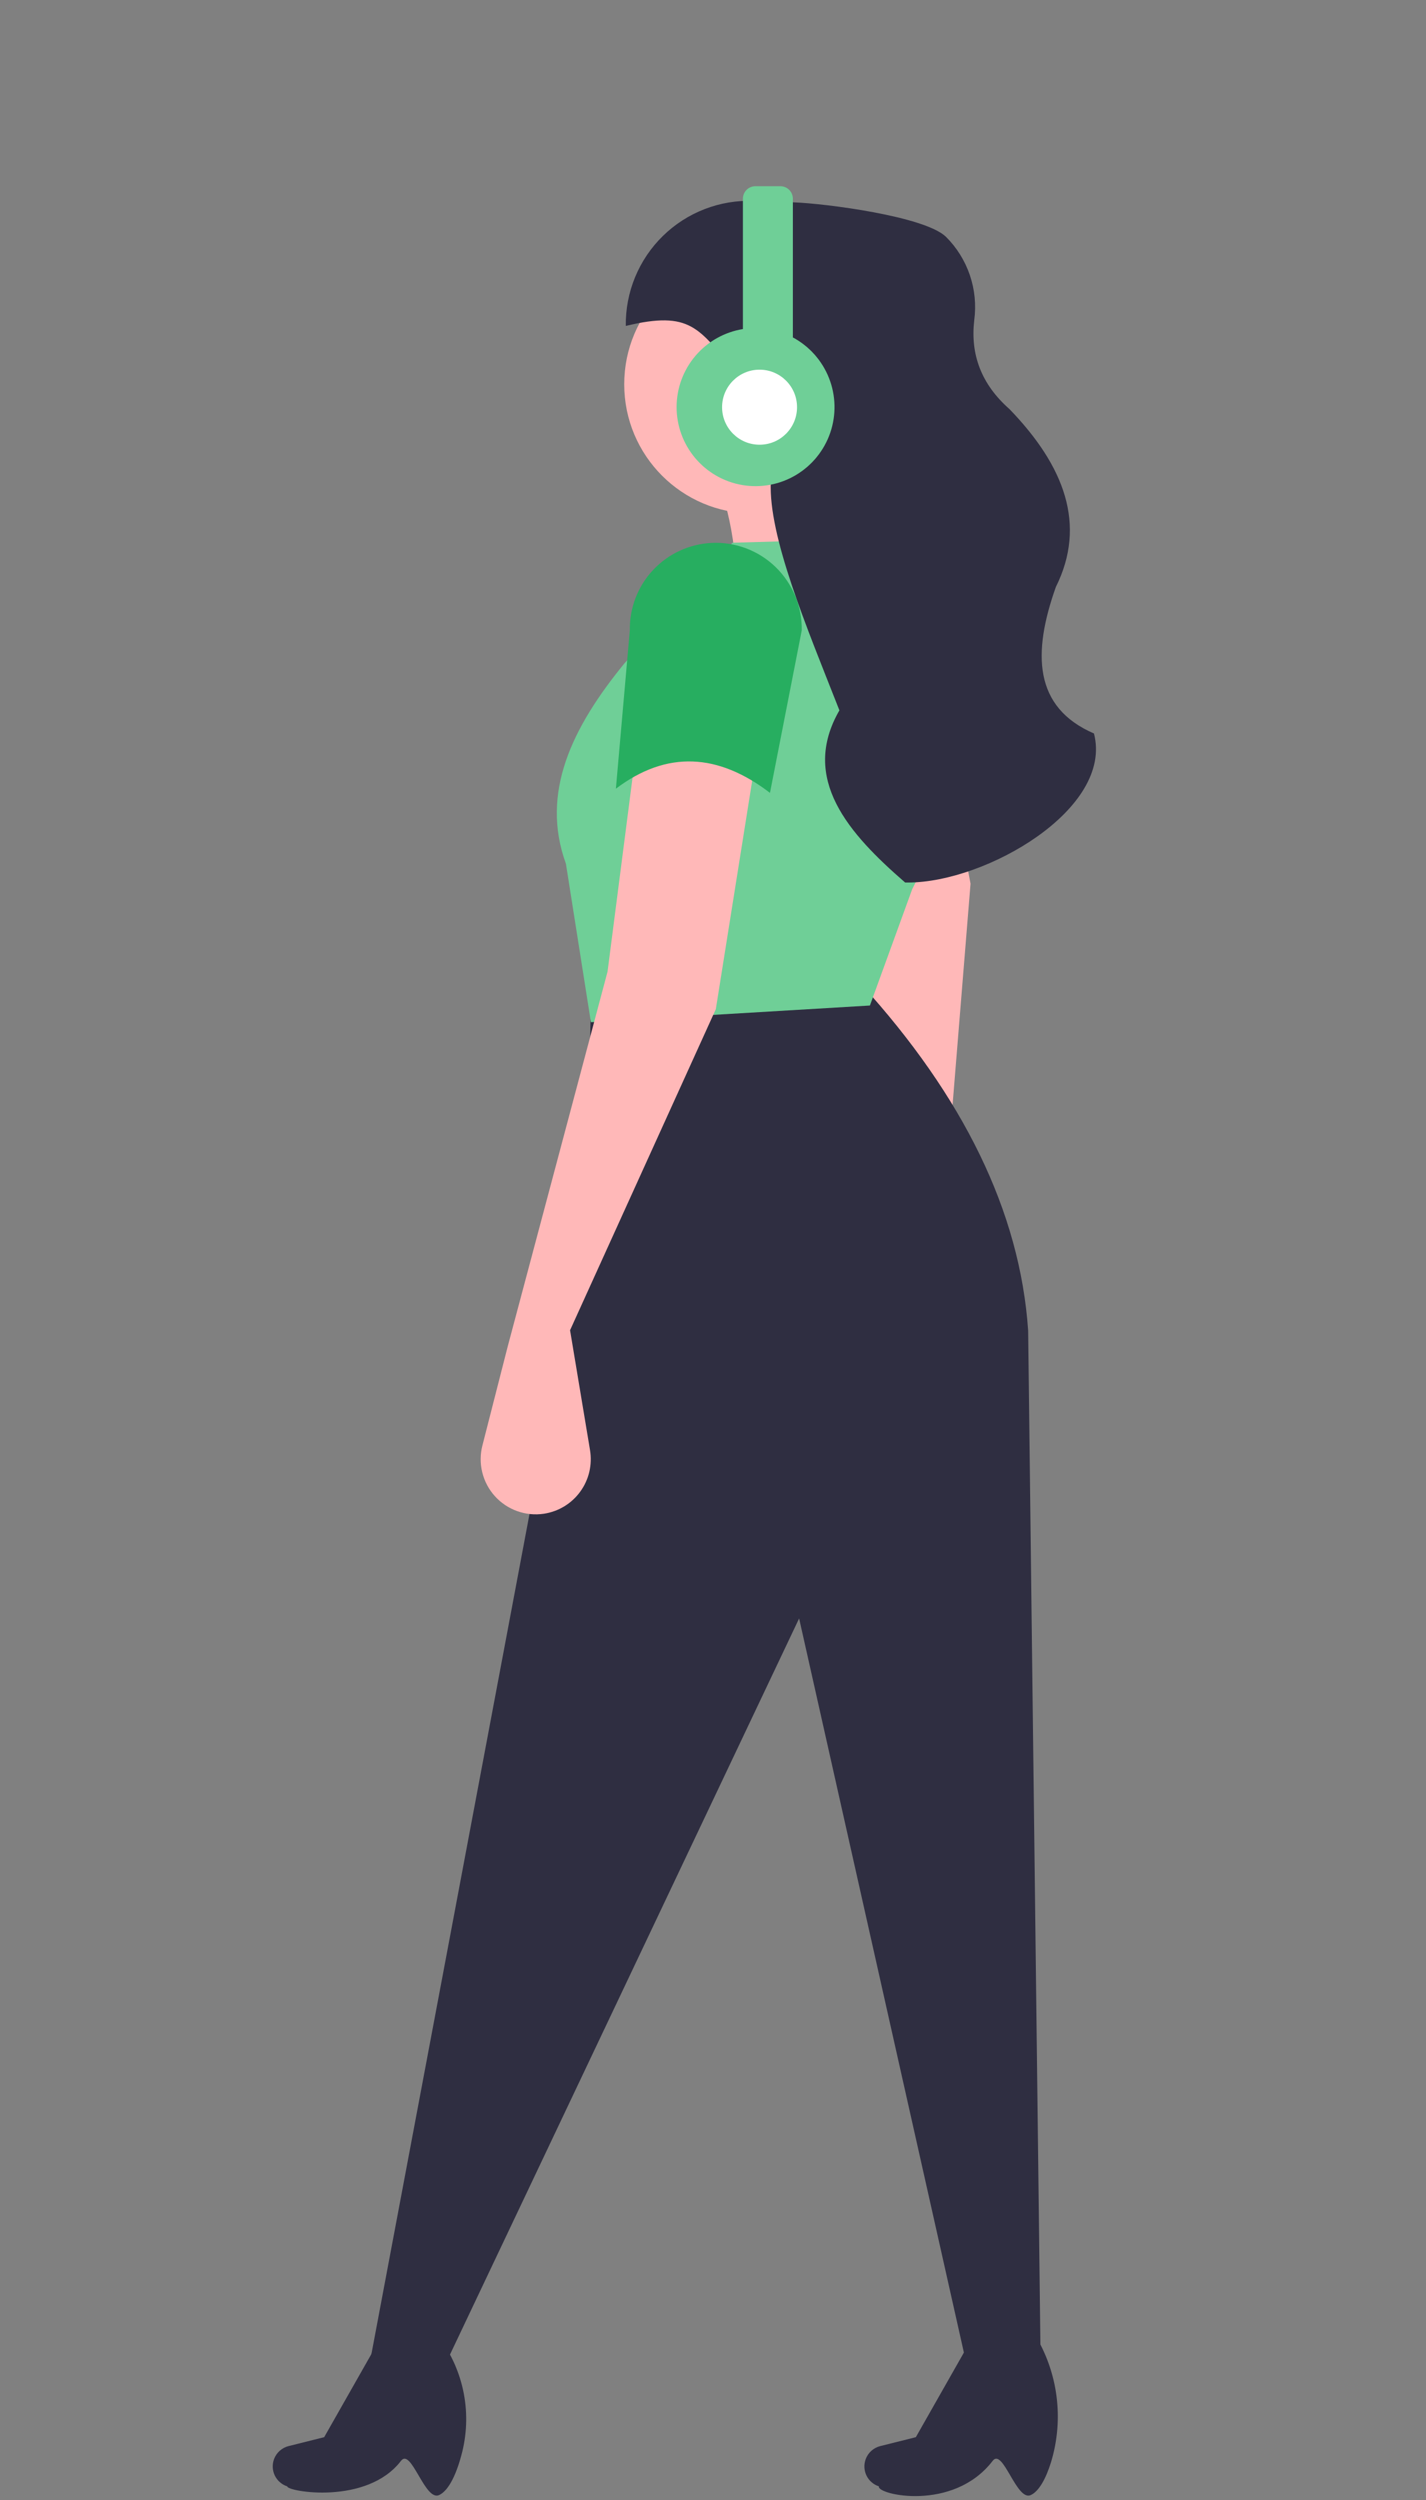 <svg width="178" height="312" viewBox="0 0 178 312" fill="none" xmlns="http://www.w3.org/2000/svg">
<rect x="0" y="0" width="178" height="312" fill="#808080" stroke="none"/>
<path d="M114.825 76.055L91.953 78.657C92.265 71.624 91.671 65.064 89.354 59.404L108.067 52.639C106.39 59.643 109.539 67.631 114.825 76.055Z" fill="#FFB8B8"/>
<path d="M117.583 154.152L124.992 167.391C125.437 168.186 125.719 169.063 125.823 169.969C125.927 170.875 125.85 171.792 125.596 172.668C125.343 173.544 124.918 174.36 124.346 175.07C123.774 175.78 123.067 176.369 122.266 176.803V176.803C121.268 177.344 120.151 177.628 119.016 177.632C117.882 177.635 116.764 177.357 115.762 176.822C114.761 176.288 113.908 175.513 113.278 174.568C112.649 173.623 112.263 172.536 112.155 171.405L110.951 158.753L106.846 110.46L99.845 78.695L114.381 74.564L121.147 110.285L117.583 154.152Z" fill="#FFB8B8"/>
<path d="M129.899 295.122L120.543 294.602L99.75 201.98L55.566 295.122L46.209 294.602L73.24 150.985L73.759 124.968L107.547 122.887C120.175 136.789 127.327 151.166 128.34 166.076L129.899 295.122Z" fill="#2F2E41"/>
<path d="M54.807 311.385C53.036 312.194 51.334 305.444 50.059 307.108C45.778 312.695 35.811 310.943 35.855 310.297C35.519 310.189 35.208 310.013 34.941 309.781C34.674 309.549 34.457 309.265 34.303 308.946C34.149 308.628 34.062 308.281 34.045 307.928C34.029 307.574 34.085 307.221 34.209 306.89V306.89C34.358 306.493 34.6 306.139 34.916 305.857C35.231 305.575 35.611 305.374 36.021 305.271L40.465 304.159L47.443 291.875L54.567 291.393C56.155 293.42 57.263 295.78 57.808 298.298C58.353 300.815 58.321 303.423 57.714 305.926C57.068 308.567 56.07 310.808 54.807 311.385Z" fill="#2F2E41"/>
<path d="M128.662 311.385C126.891 312.194 125.189 305.444 123.914 307.108C118.982 313.542 109.378 311.321 109.71 310.297C109.374 310.189 109.063 310.013 108.796 309.781C108.529 309.549 108.312 309.265 108.158 308.946C108.004 308.628 107.917 308.281 107.9 307.928C107.884 307.574 107.94 307.221 108.064 306.89V306.89C108.213 306.493 108.455 306.139 108.771 305.857C109.087 305.575 109.466 305.374 109.876 305.271L114.32 304.159L121.298 291.875L128.903 290.911L129.095 291.226C130.565 293.597 131.513 296.256 131.876 299.024C132.238 301.791 132.006 304.604 131.196 307.275C130.564 309.304 129.703 310.909 128.662 311.385Z" fill="#2F2E41"/>
<path d="M94.032 64.087C102.932 64.087 110.146 56.865 110.146 47.956C110.146 39.048 102.932 31.826 94.032 31.826C85.132 31.826 77.918 39.048 77.918 47.956C77.918 56.865 85.132 64.087 94.032 64.087Z" fill="#FFB8B8"/>
<path d="M108.587 125.488L73.76 127.57L70.641 107.796C67.412 98.908 71.447 90.743 77.918 82.82L91.433 67.73L110.146 67.209C112.665 68.037 114.897 69.565 116.581 71.615C118.265 73.665 119.331 76.152 119.657 78.786C121.005 89.848 118.989 101.06 113.87 110.957L108.587 125.488Z" fill="#6FCF97"/>
<path d="M71.158 166.012L73.65 180.98C73.8 181.879 73.77 182.8 73.561 183.687C73.352 184.575 72.969 185.412 72.434 186.15C71.899 186.888 71.223 187.513 70.445 187.987C69.667 188.461 68.802 188.775 67.901 188.912V188.912C66.779 189.082 65.633 188.972 64.564 188.59C63.495 188.209 62.537 187.568 61.776 186.726C61.014 185.883 60.474 184.865 60.201 183.762C59.928 182.66 59.933 181.506 60.214 180.406L63.361 168.093L75.837 121.262L79.995 89L95.07 90.041L89.352 125.945L71.158 166.012Z" fill="#FFB8B8"/>
<path d="M113.356 110.138H112.984C105.955 104.041 99.846 97.207 104.779 88.65C100.596 78.02 95.932 66.982 96.213 60.153C96.422 55.102 94.953 50.07 91.669 46.23C87.223 41.032 86.234 38.71 78.115 40.676C78.086 38.589 78.481 36.517 79.276 34.587C80.072 32.658 81.251 30.91 82.742 29.451C84.233 27.991 86.005 26.85 87.95 26.098C89.895 25.345 91.973 24.996 94.057 25.072L99.13 25.256C103.01 25.397 115.412 26.985 118.075 29.549C119.425 30.892 120.446 32.529 121.06 34.333C121.673 36.137 121.862 38.058 121.611 39.947C121.114 44.185 122.449 47.928 126.018 51.066C132.851 58.138 135.669 65.477 131.795 73.259C128.871 81.497 129.011 88.278 136.553 91.538C139.003 100.949 123.071 110.138 113.356 110.138Z" fill="#2F2E41"/>
<path d="M96.112 98.951C89.659 94.009 83.246 93.619 76.878 98.43L78.617 78.671C78.569 75.878 79.609 73.177 81.517 71.139C83.425 69.101 86.051 67.887 88.838 67.754V67.754C90.303 67.684 91.768 67.916 93.141 68.435C94.514 68.954 95.766 69.75 96.819 70.772C97.873 71.795 98.705 73.023 99.266 74.38C99.827 75.738 100.104 77.196 100.079 78.665L96.112 98.951Z" fill="#27AE60"/>
<path d="M94.292 54.981C95.44 54.981 96.371 53.234 96.371 51.078C96.371 48.923 95.44 47.176 94.292 47.176C93.144 47.176 92.213 48.923 92.213 51.078C92.213 53.234 93.144 54.981 94.292 54.981Z" fill="#FFB8B8"/>
<path d="M98.97 42.111V24.801C98.97 24.387 98.806 23.99 98.514 23.697C98.221 23.404 97.825 23.24 97.411 23.24H94.292C93.879 23.24 93.482 23.404 93.189 23.697C92.897 23.99 92.733 24.387 92.733 24.801V41.067C90.426 41.441 88.328 42.624 86.812 44.404C85.296 46.183 84.461 48.444 84.455 50.783C84.45 53.121 85.274 55.386 86.782 57.173C88.289 58.959 90.382 60.152 92.686 60.538C94.991 60.923 97.357 60.477 99.363 59.279C101.369 58.08 102.885 56.207 103.64 53.994C104.395 51.78 104.34 49.371 103.484 47.194C102.629 45.018 101.029 43.216 98.97 42.111V42.111Z" fill="#6FCF97"/>
<path d="M94.812 55.501C97.395 55.501 99.49 53.405 99.49 50.818C99.49 48.232 97.395 46.135 94.812 46.135C92.228 46.135 90.133 48.232 90.133 50.818C90.133 53.405 92.228 55.501 94.812 55.501Z" fill="white"/>
</svg>
